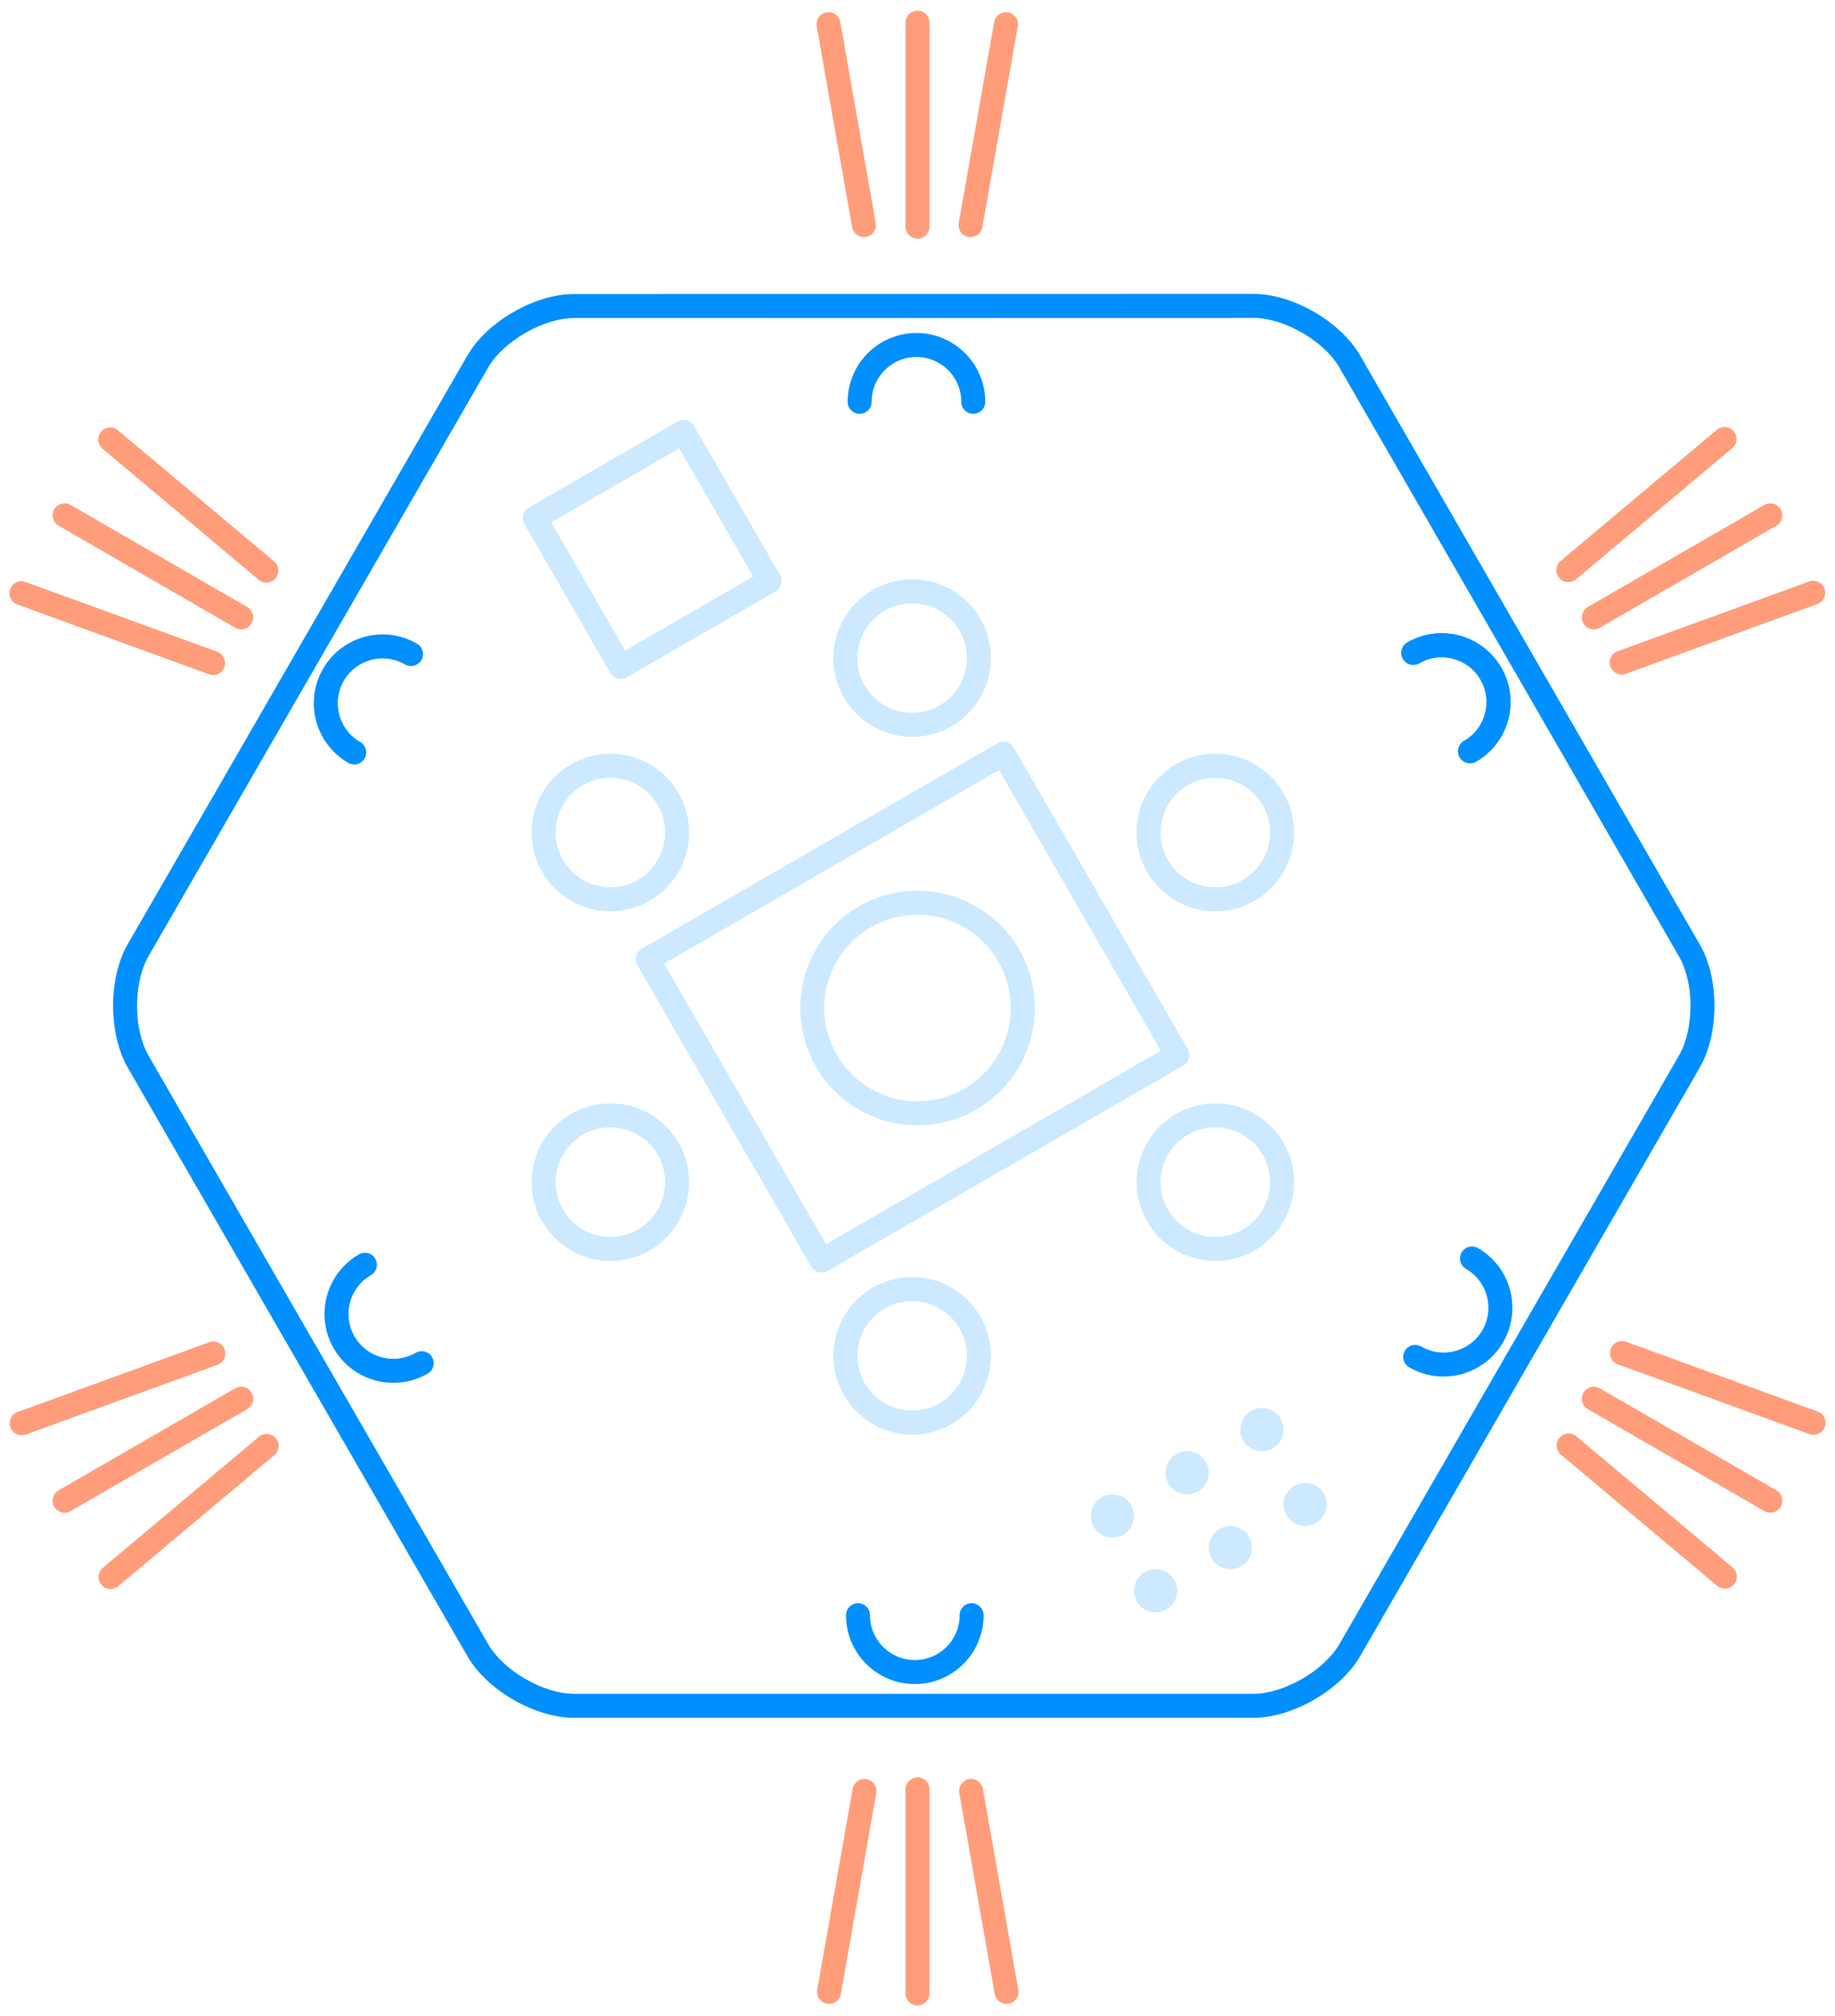 <?xml version="1.0" encoding="utf-8"?>
<!-- Generator: Adobe Illustrator 15.0.0, SVG Export Plug-In  -->
<!DOCTYPE svg PUBLIC "-//W3C//DTD SVG 1.1//EN" "http://www.w3.org/Graphics/SVG/1.1/DTD/svg11.dtd">
<svg version="1.1"
	 xmlns="http://www.w3.org/2000/svg" xmlns:xlink="http://www.w3.org/1999/xlink" xmlns:a="http://ns.adobe.com/AdobeSVGViewerExtensions/3.0/"
	 x="0px" y="0px" width="153px" height="168px" viewBox="-0.789 -0.888 153 168"
	 overflow="visible" enable-background="new -0.789 -0.888 153 168" xml:space="preserve">
<defs>
</defs>
<g>
	<g>
		<g opacity="0.2">
			<g>
				<defs>
					<rect id="SVGID_10_" x="42.795" y="34.109" width="21.582" height="21.582"/>
				</defs>
				<clipPath id="SVGID_11_">
					<use xlink:href="#SVGID_10_"  overflow="visible"/>
				</clipPath>
				
					<rect x="46.418" y="37.732" transform="matrix(0.5 0.866 -0.866 0.5 65.679 -23.957)" clip-path="url(#SVGID_11_)" fill="none" stroke="#008FFF" stroke-width="2" stroke-linecap="round" stroke-linejoin="round" stroke-miterlimit="10" width="14.337" height="14.334"/>
			</g>
		</g>
		<path fill="#008FFF" d="M103.735,25.604c2.545,0,5.887,1.932,7.154,4.136l28.314,49.073c1.277,2.187,1.279,6.044,0,8.256
			l-28.316,49.049c-1.271,2.203-4.623,4.138-7.17,4.141H47.068c-2.542,0-5.884-1.932-7.152-4.136L11.593,87.076
			c-1.27-2.216-1.271-6.087-0.002-8.285L39.91,29.743c1.268-2.198,4.602-4.126,7.163-4.126l56.652-0.012H103.735 M103.735,23.604
			h-0.01l-56.652,0.012h-0.028c-3.24,0-7.24,2.305-8.867,5.126L9.86,77.791c-1.629,2.82-1.621,7.455-0.002,10.28l28.326,49.053
			c1.627,2.825,5.622,5.136,8.884,5.136h0.013h56.636c3.264-0.004,7.273-2.319,8.902-5.141l28.316-49.049
			c1.635-2.828,1.635-7.46-0.006-10.265l-28.309-49.064C110.997,25.915,106.997,23.604,103.735,23.604"/>
		<g opacity="0.2">
			<g>
				<defs>
					<rect id="SVGID_9_" x="65.936" y="73.335" width="19.553" height="19.553"/>
				</defs>
				<clipPath id="SVGID_12_">
					<use xlink:href="#SVGID_9_"  overflow="visible"/>
				</clipPath>
				<path clip-path="url(#SVGID_12_)" fill="none" stroke="#008FFF" stroke-width="2" stroke-miterlimit="10" d="M71.325,90.712
					c4.197,2.422,9.563,0.983,11.988-3.213c2.422-4.197,0.984-9.564-3.215-11.988c-4.195-2.422-9.564-0.985-11.986,3.212
					C65.688,82.92,67.128,88.288,71.325,90.712z"/>
			</g>
		</g>
		
			<line fill="none" stroke="#FF9D7B" stroke-width="2" stroke-linecap="round" stroke-miterlimit="10" x1="132.1" y1="115.667" x2="146.823" y2="124.167"/>
		
			<line fill="none" stroke="#FF9D7B" stroke-width="2" stroke-linecap="round" stroke-miterlimit="10" x1="134.448" y1="111.863" x2="150.422" y2="117.675"/>
		
			<line fill="none" stroke="#FF9D7B" stroke-width="2" stroke-linecap="round" stroke-miterlimit="10" x1="130" y1="119.563" x2="143.024" y2="130.49"/>
		<path fill="none" stroke="#008FFF" stroke-width="2" stroke-linecap="round" stroke-miterlimit="10" d="M121.786,61.717
			c2.266-1.309,3.041-4.203,1.734-6.469c-1.307-2.263-4.205-3.04-6.469-1.733"/>
		<path fill="none" stroke="#008FFF" stroke-width="2" stroke-linecap="round" stroke-miterlimit="10" d="M121.786,61.717
			c2.266-1.309,3.041-4.203,1.734-6.469c-1.307-2.263-4.205-3.04-6.469-1.733"/>
		<path fill="none" stroke="#008FFF" stroke-width="2" stroke-linecap="round" stroke-miterlimit="10" d="M80.36,32.597
			c-0.002-2.616-2.121-4.736-4.736-4.735c-2.618,0-4.737,2.12-4.735,4.734"/>
		<path fill="none" stroke="#008FFF" stroke-width="2" stroke-linecap="round" stroke-miterlimit="10" d="M33.481,53.614
			c-2.266-1.308-5.162-0.532-6.471,1.733c-1.306,2.265-0.529,5.161,1.735,6.468"/>
		<path fill="none" stroke="#008FFF" stroke-width="2" stroke-linecap="round" stroke-miterlimit="10" d="M29.637,104.505
			c-2.264,1.309-3.041,4.205-1.734,6.469c1.308,2.266,4.205,3.041,6.47,1.734"/>
		<path fill="none" stroke="#008FFF" stroke-width="2" stroke-linecap="round" stroke-miterlimit="10" d="M70.75,133.71
			c0,2.614,2.121,4.734,4.734,4.735c2.618,0.001,4.737-2.12,4.739-4.735"/>
		<path fill="none" stroke="#008FFF" stroke-width="2" stroke-linecap="round" stroke-miterlimit="10" d="M117.208,112.184
			c2.264,1.308,5.16,0.531,6.469-1.73c1.307-2.268,0.531-5.164-1.734-6.472"/>
		
			<line fill="none" stroke="#FF9D7B" stroke-width="2" stroke-linecap="round" stroke-miterlimit="10" x1="132.102" y1="50.556" x2="146.823" y2="42.055"/>
		
			<line fill="none" stroke="#FF9D7B" stroke-width="2" stroke-linecap="round" stroke-miterlimit="10" x1="129.977" y1="46.621" x2="143" y2="35.693"/>
		
			<line fill="none" stroke="#FF9D7B" stroke-width="2" stroke-linecap="round" stroke-miterlimit="10" x1="134.424" y1="54.321" x2="150.399" y2="48.508"/>
		
			<line fill="none" stroke="#FF9D7B" stroke-width="2" stroke-linecap="round" stroke-miterlimit="10" x1="75.711" y1="18" x2="75.711" y2="1"/>
		
			<line fill="none" stroke="#FF9D7B" stroke-width="2" stroke-linecap="round" stroke-miterlimit="10" x1="71.243" y1="17.871" x2="68.292" y2="1.128"/>
		
			<line fill="none" stroke="#FF9D7B" stroke-width="2" stroke-linecap="round" stroke-miterlimit="10" x1="80.133" y1="17.87" x2="83.088" y2="1.129"/>
		
			<line fill="none" stroke="#FF9D7B" stroke-width="2" stroke-linecap="round" stroke-miterlimit="10" x1="19.323" y1="50.555" x2="4.6" y2="42.055"/>
		
			<line fill="none" stroke="#FF9D7B" stroke-width="2" stroke-linecap="round" stroke-miterlimit="10" x1="16.977" y1="54.361" x2="1" y2="48.546"/>
		
			<line fill="none" stroke="#FF9D7B" stroke-width="2" stroke-linecap="round" stroke-miterlimit="10" x1="21.422" y1="46.66" x2="8.399" y2="35.731"/>
		
			<line fill="none" stroke="#FF9D7B" stroke-width="2" stroke-linecap="round" stroke-miterlimit="10" x1="19.323" y1="115.667" x2="4.6" y2="124.167"/>
		
			<line fill="none" stroke="#FF9D7B" stroke-width="2" stroke-linecap="round" stroke-miterlimit="10" x1="21.446" y1="119.602" x2="8.423" y2="130.53"/>
		
			<line fill="none" stroke="#FF9D7B" stroke-width="2" stroke-linecap="round" stroke-miterlimit="10" x1="17" y1="111.902" x2="1.023" y2="117.714"/>
		
			<line fill="none" stroke="#FF9D7B" stroke-width="2" stroke-linecap="round" stroke-miterlimit="10" x1="75.711" y1="148.222" x2="75.711" y2="165.224"/>
		
			<line fill="none" stroke="#FF9D7B" stroke-width="2" stroke-linecap="round" stroke-miterlimit="10" x1="80.18" y1="148.351" x2="83.133" y2="165.095"/>
		
			<line fill="none" stroke="#FF9D7B" stroke-width="2" stroke-linecap="round" stroke-miterlimit="10" x1="71.288" y1="148.353" x2="68.336" y2="165.095"/>
		<g opacity="0.2">
			<g>
				<defs>
					<rect id="SVGID_8_" x="52.219" y="60.922" width="46.156" height="44.236"/>
				</defs>
				<clipPath id="SVGID_13_">
					<use xlink:href="#SVGID_8_"  overflow="visible"/>
				</clipPath>
				
					<rect x="58.174" y="68.539" transform="matrix(0.866 -0.5 0.5 0.866 -31.431 48.773)" clip-path="url(#SVGID_13_)" fill="none" stroke="#008FFF" stroke-width="2" stroke-linecap="round" stroke-linejoin="round" stroke-miterlimit="10" width="34.246" height="28.999"/>
			</g>
		</g>
		<g opacity="0.2">
			<g>
				<defs>
					<rect id="SVGID_7_" x="90.161" y="116.44" width="19.672" height="17.037"/>
				</defs>
				<clipPath id="SVGID_14_">
					<use xlink:href="#SVGID_7_"  overflow="visible"/>
				</clipPath>
				<path clip-path="url(#SVGID_14_)" fill="#008FFF" d="M106.473,125.376c-0.496-0.861-0.201-1.963,0.658-2.461
					c0.861-0.497,1.963-0.202,2.459,0.66c0.498,0.859,0.203,1.963-0.656,2.461C108.071,126.531,106.969,126.237,106.473,125.376"/>
				<path clip-path="url(#SVGID_14_)" fill="#008FFF" d="M100.237,128.976c-0.496-0.86-0.199-1.963,0.66-2.459
					c0.861-0.498,1.963-0.204,2.459,0.658c0.496,0.86,0.201,1.963-0.658,2.459C101.836,130.131,100.735,129.837,100.237,128.976"/>
				<path clip-path="url(#SVGID_14_)" fill="#008FFF" d="M94.002,132.574c-0.496-0.858-0.203-1.961,0.658-2.457
					s1.963-0.201,2.461,0.659c0.494,0.861,0.199,1.962-0.66,2.458C95.602,133.734,94.5,133.437,94.002,132.574"/>
				<path clip-path="url(#SVGID_14_)" fill="#008FFF" d="M102.874,119.14c-0.498-0.861-0.203-1.961,0.66-2.459
					c0.859-0.496,1.961-0.202,2.457,0.658c0.5,0.86,0.203,1.963-0.656,2.459C104.471,120.296,103.372,120,102.874,119.14"/>
				<path clip-path="url(#SVGID_14_)" fill="#008FFF" d="M96.637,122.742c-0.498-0.861-0.201-1.965,0.662-2.461
					c0.859-0.495,1.959-0.201,2.457,0.66c0.496,0.861,0.201,1.961-0.658,2.458C98.237,123.896,97.133,123.601,96.637,122.742"/>
				<path clip-path="url(#SVGID_14_)" fill="#008FFF" d="M90.403,126.34c-0.498-0.86-0.203-1.962,0.66-2.458
					c0.857-0.496,1.959-0.201,2.457,0.658c0.496,0.861,0.201,1.963-0.658,2.459S90.899,127.201,90.403,126.34"/>
			</g>
		</g>
		<g opacity="0.2">
			<g>
				<defs>
					<rect id="SVGID_6_" x="93.979" y="61.922" width="13.127" height="13.126"/>
				</defs>
				<clipPath id="SVGID_15_">
					<use xlink:href="#SVGID_6_"  overflow="visible"/>
				</clipPath>
				
					<circle clip-path="url(#SVGID_15_)" fill="none" stroke="#008FFF" stroke-width="2" stroke-miterlimit="10" cx="100.542" cy="68.485" r="5.563"/>
			</g>
		</g>
		<g opacity="0.2">
			<g>
				<defs>
					<rect id="SVGID_5_" x="93.979" y="91.059" width="13.127" height="13.126"/>
				</defs>
				<clipPath id="SVGID_16_">
					<use xlink:href="#SVGID_5_"  overflow="visible"/>
				</clipPath>
				
					<circle clip-path="url(#SVGID_16_)" fill="none" stroke="#008FFF" stroke-width="2" stroke-miterlimit="10" cx="100.542" cy="97.622" r="5.563"/>
			</g>
		</g>
		<g opacity="0.2">
			<g>
				<defs>
					<rect id="SVGID_4_" x="43.54" y="61.923" width="13.127" height="13.127"/>
				</defs>
				<clipPath id="SVGID_17_">
					<use xlink:href="#SVGID_4_"  overflow="visible"/>
				</clipPath>
				<path clip-path="url(#SVGID_17_)" fill="none" stroke="#008FFF" stroke-width="2" stroke-miterlimit="10" d="M50.104,74.05
					c-3.072-0.001-5.564-2.491-5.564-5.565c0-3.073,2.49-5.563,5.562-5.562c3.074-0.002,5.564,2.489,5.564,5.564
					C55.666,71.558,53.174,74.048,50.104,74.05z"/>
			</g>
		</g>
		<g opacity="0.2">
			<g>
				<defs>
					<rect id="SVGID_3_" x="68.699" y="47.388" width="13.127" height="13.128"/>
				</defs>
				<clipPath id="SVGID_18_">
					<use xlink:href="#SVGID_3_"  overflow="visible"/>
				</clipPath>
				<path clip-path="url(#SVGID_18_)" fill="none" stroke="#008FFF" stroke-width="2" stroke-miterlimit="10" d="M75.262,59.516
					c-3.072,0-5.562-2.492-5.562-5.565c0-3.072,2.49-5.564,5.564-5.562c3.072-0.002,5.562,2.489,5.562,5.562
					C80.829,57.022,78.336,59.515,75.262,59.516z"/>
			</g>
		</g>
		<g opacity="0.2">
			<g>
				<defs>
					<rect id="SVGID_2_" x="68.699" y="105.532" width="13.127" height="13.128"/>
				</defs>
				<clipPath id="SVGID_19_">
					<use xlink:href="#SVGID_2_"  overflow="visible"/>
				</clipPath>
				
					<circle clip-path="url(#SVGID_19_)" fill="none" stroke="#008FFF" stroke-width="2" stroke-miterlimit="10" cx="75.263" cy="112.096" r="5.564"/>
			</g>
		</g>
		<g opacity="0.2">
			<g>
				<defs>
					<rect id="SVGID_1_" x="43.54" y="91.057" width="13.127" height="13.128"/>
				</defs>
				<clipPath id="SVGID_20_">
					<use xlink:href="#SVGID_1_"  overflow="visible"/>
				</clipPath>
				<path clip-path="url(#SVGID_20_)" fill="none" stroke="#008FFF" stroke-width="2" stroke-miterlimit="10" d="M50.104,103.185
					c-3.074,0-5.564-2.489-5.564-5.562c-0.002-3.072,2.49-5.564,5.562-5.565c3.074,0.003,5.564,2.493,5.564,5.565
					C55.665,100.695,53.176,103.185,50.104,103.185z"/>
			</g>
		</g>
	</g>
</g>
</svg>
